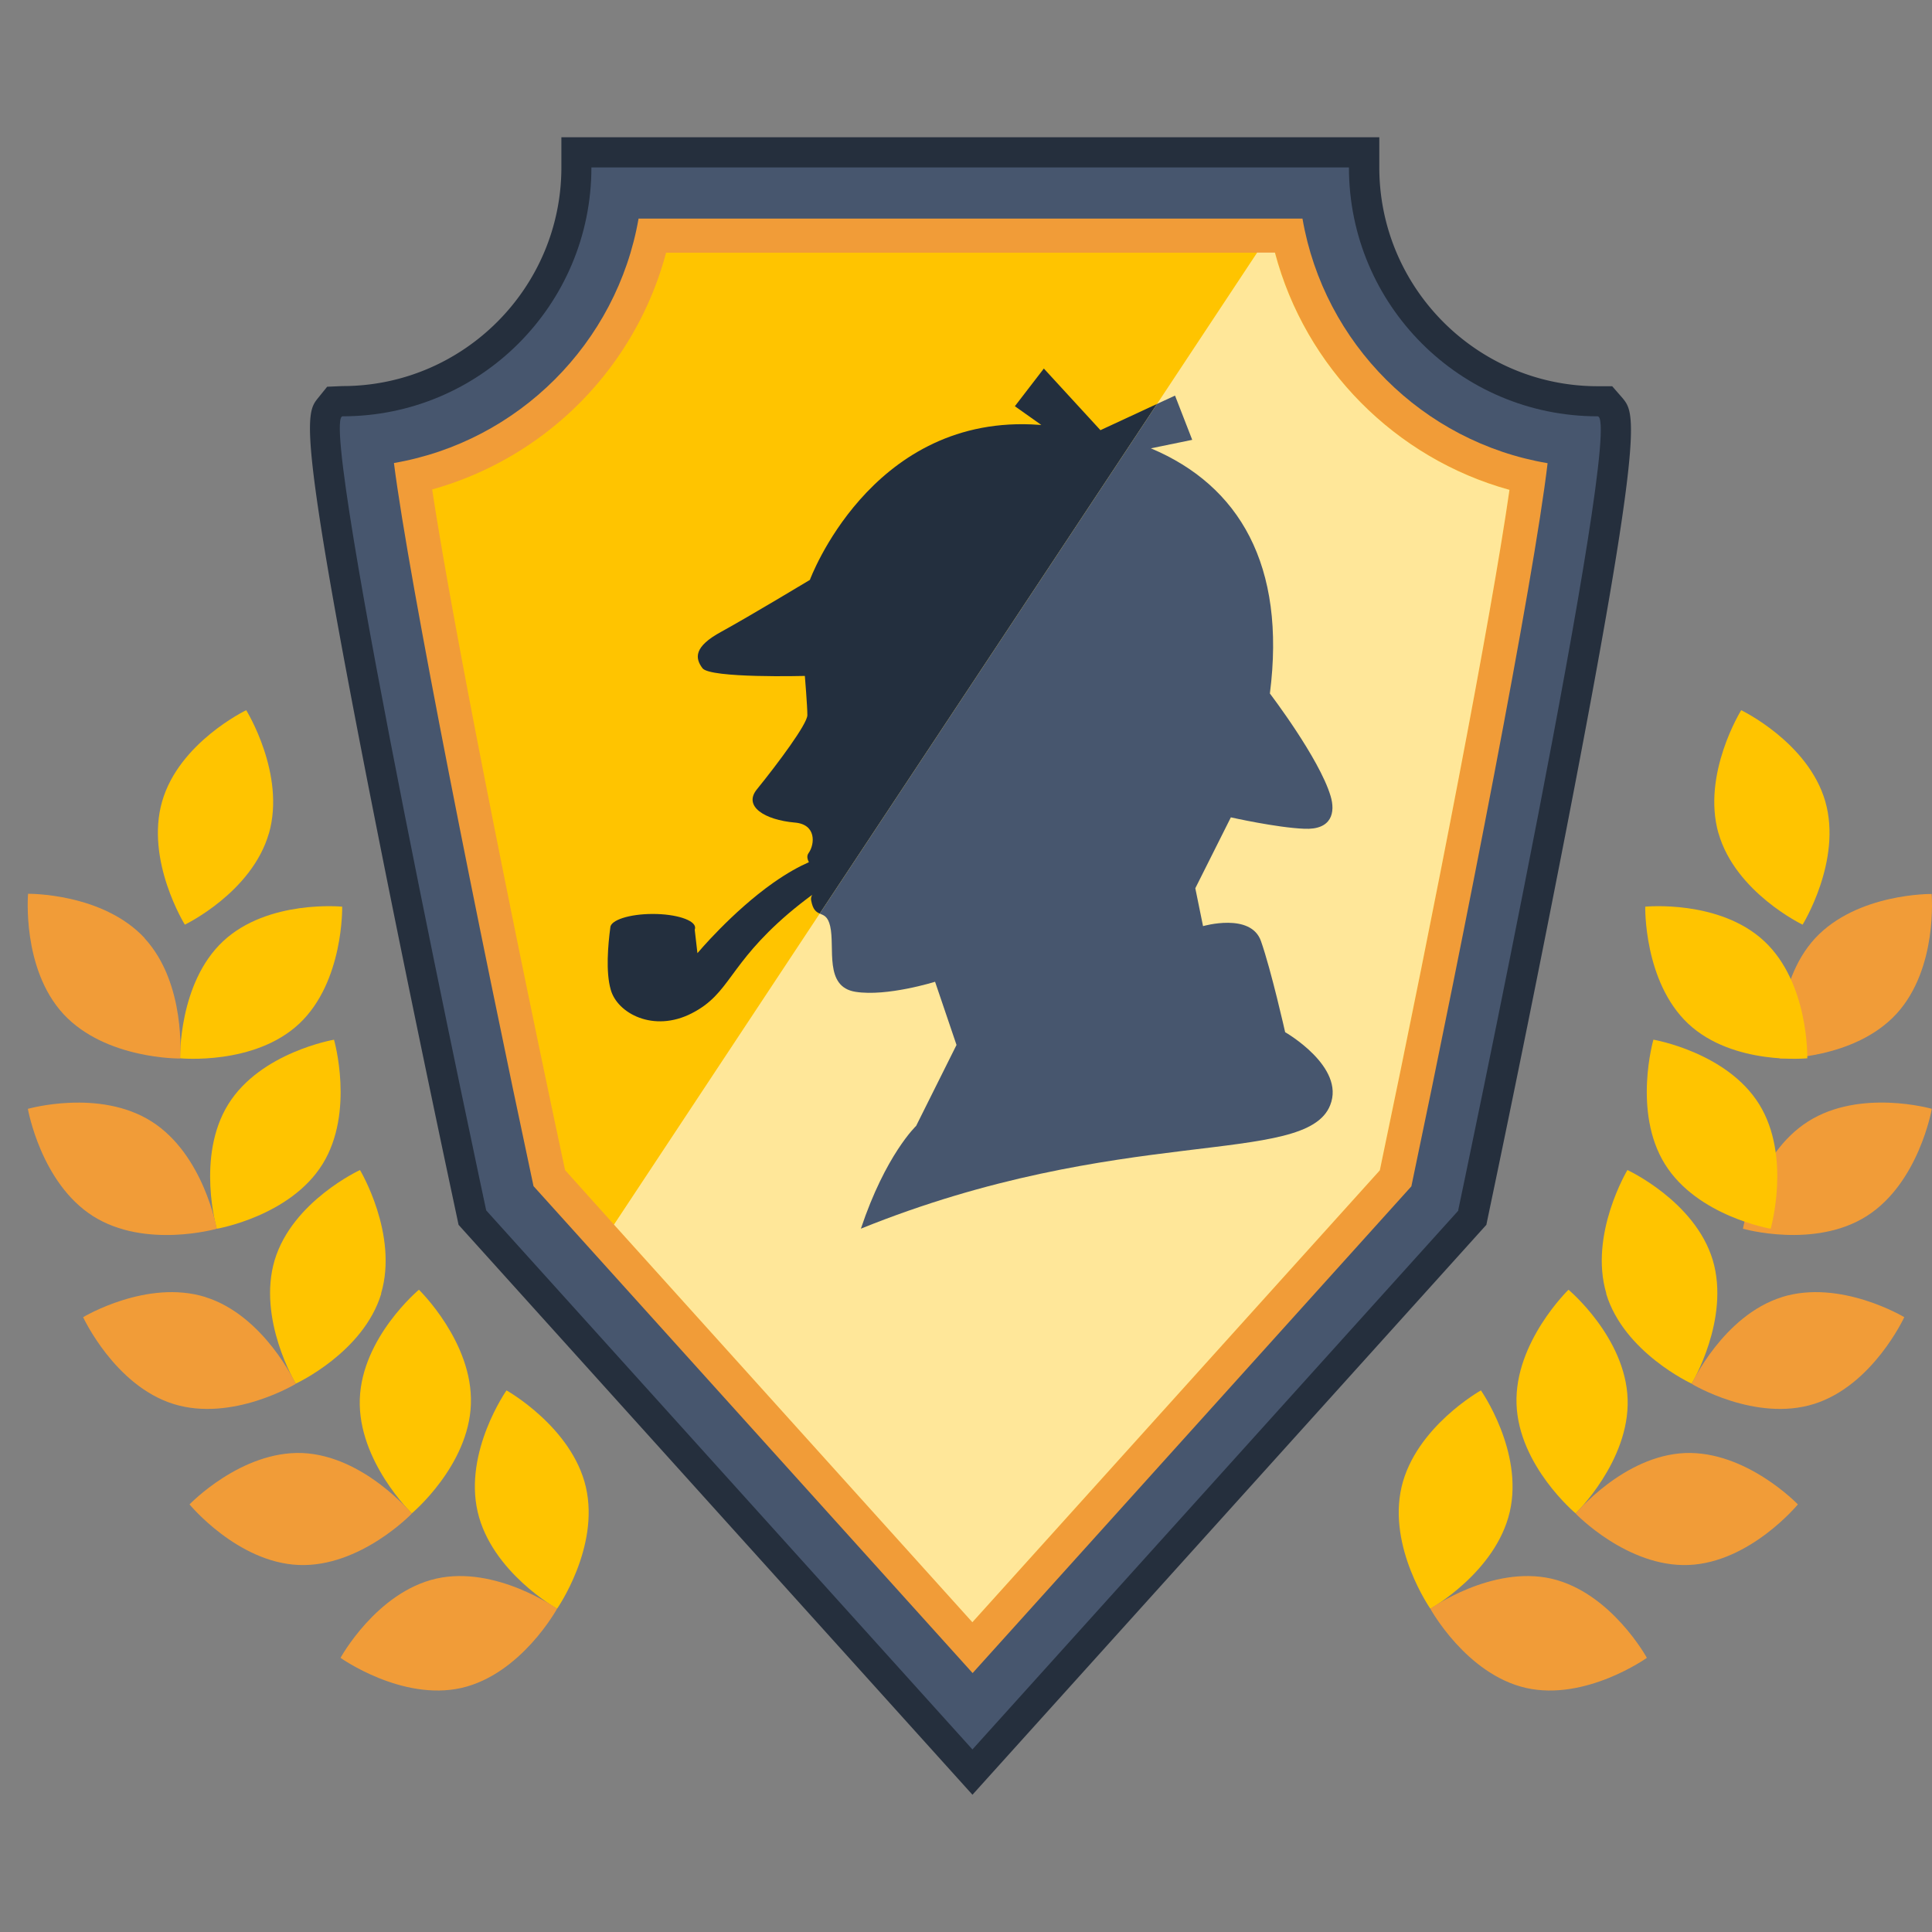 <svg data-tags="amazon, achievement" viewBox="0 0 100 100" xmlns="http://www.w3.org/2000/svg"><rect x="0" y="0" width="100" height="100" fill="#808080" stroke="none"/><path fill="#f19c38" d="M93.583 58.049c-2.7 1.716-3.368 5.55-3.368 5.55s3.707 1.059 6.408-.657c2.701-1.716 3.368-5.55 3.368-5.55s-3.707-1.06-6.408.657zm.371-9.489c-2.171 2.352-1.843 6.228-1.843 6.228s3.856.053 6.037-2.298c2.172-2.352 1.833-6.218 1.833-6.218s-3.856-.053-6.037 2.299l.01-.01z"/><path fill="#ffc400" d="M30.326 76.977c.72 3.125-1.493 6.292-1.493 6.292s-3.39-1.896-4.11-5.02c-.72-3.125 1.494-6.282 1.494-6.282s3.389 1.896 4.11 5.01z"/><path fill="#f19c38" d="M22.573 81.71c3.093-.698 6.26 1.558 6.26 1.558s-1.854 3.389-4.947 4.099c-3.092.699-6.26-1.557-6.26-1.557s1.854-3.39 4.947-4.1z"/><path fill="#ffc400" d="M24.374 72.666c-.106 3.2-3.061 5.667-3.061 5.667s-2.797-2.712-2.69-5.91c.105-3.199 3.06-5.667 3.06-5.667s2.797 2.712 2.69 5.9v.01z"/><path fill="#f19c38" d="M15.657 75.209c3.177.138 5.656 3.135 5.656 3.135s-2.67 2.786-5.847 2.659c-3.177-.127-5.656-3.135-5.656-3.135s2.67-2.786 5.847-2.659z"/><path fill="#ffc400" d="M19.734 66.958c-.921 3.05-4.427 4.66-4.427 4.66s-2.002-3.336-1.09-6.397c.92-3.05 4.416-4.66 4.416-4.66s2.002 3.336 1.09 6.397h.011z"/><path fill="#f19c38" d="M10.636 67.139c3.04.953 4.671 4.49 4.671 4.49s-3.294 1.992-6.334 1.039c-3.04-.954-4.67-4.491-4.67-4.491s3.304-1.992 6.344-1.038h-.01z"/><path fill="#ffc400" d="M16.695 60.254c-1.674 2.701-5.476 3.347-5.476 3.347s-1.08-3.738.593-6.44c1.673-2.7 5.476-3.346 5.476-3.346s1.08 3.739-.593 6.44z"/><path fill="#f19c38" d="M7.85 58.05c2.702 1.717 3.369 5.55 3.369 5.55s-3.707 1.06-6.408-.656c-2.701-1.716-3.368-5.55-3.368-5.55s3.707-1.06 6.408.657z"/><path fill="#ffc400" d="M15.487 52.987c-2.32 2.172-6.164 1.79-6.164 1.79s-.095-3.887 2.224-6.058c2.32-2.171 6.164-1.79 6.164-1.79s.085 3.887-2.224 6.058z"/><path fill="#f19c38" d="M7.48 48.56c2.171 2.352 1.843 6.228 1.843 6.228s-3.855.053-6.037-2.298c-2.172-2.351-1.833-6.228-1.833-6.228s3.856-.053 6.038 2.298H7.48z"/><path fill="#ffc400" d="M13.92 43.126c-.88 3.072-4.353 4.734-4.353 4.734s-2.055-3.315-1.176-6.376c.879-3.06 4.353-4.724 4.353-4.724s2.055 3.305 1.176 6.377v-.011zm58.622 33.851c-.72 3.125 1.494 6.292 1.494 6.292s3.389-1.896 4.11-5.02c.72-3.125-1.494-6.282-1.494-6.282s-3.39 1.896-4.11 5.01z"/><path fill="#f19c38" d="M80.295 81.71c-3.092-.698-6.26 1.558-6.26 1.558s1.854 3.389 4.947 4.099c3.093.699 6.26-1.557 6.26-1.557s-1.854-3.39-4.947-4.1z"/><path fill="#ffc400" d="M78.495 72.666c.106 3.2 3.06 5.667 3.06 5.667s2.797-2.712 2.691-5.91c-.106-3.199-3.061-5.667-3.061-5.667s-2.796 2.712-2.69 5.9v.01z"/><path fill="#f19c38" d="M87.212 75.209c-3.178.138-5.656 3.135-5.656 3.135s2.669 2.786 5.846 2.659c3.178-.127 5.656-3.135 5.656-3.135s-2.669-2.786-5.846-2.659z"/><path fill="#ffc400" d="M83.134 66.958c.921 3.05 4.427 4.66 4.427 4.66s2.002-3.336 1.091-6.397c-.921-3.05-4.417-4.66-4.417-4.66s-2.001 3.336-1.09 6.397h-.011z"/><path fill="#f19c38" d="M92.232 67.139c-3.04.953-4.67 4.49-4.67 4.49s3.293 1.992 6.333 1.039c3.04-.954 4.67-4.491 4.67-4.491s-3.304-1.992-6.344-1.038h.011z"/><path fill="#ffc400" d="M86.174 60.252c1.673 2.701 5.475 3.347 5.475 3.347s1.08-3.739-.593-6.44c-1.673-2.7-5.476-3.346-5.476-3.346s-1.08 3.738.594 6.44zm1.207-7.265c2.32 2.172 6.164 1.79 6.164 1.79s.096-3.887-2.224-6.058c-2.32-2.171-6.164-1.79-6.164-1.79s-.085 3.887 2.224 6.058zm1.568-9.861c.879 3.072 4.353 4.734 4.353 4.734s2.055-3.315 1.175-6.376-4.353-4.724-4.353-4.724-2.054 3.305-1.175 6.377v-.011z"/><path fill="#252f3d" stroke-width="0" d="M23.733 63.387l-.086-.408c-.018-.096-2.163-10.074-4.143-20.078-4.15-20.93-3.682-21.503-3.04-22.302l.47-.582.799-.034c6.244 0 11.324-5.08 11.324-11.325V7.104h42.336v1.563c0 6.244 5.072 11.324 11.307 11.324h.747l.538.617c.643.79 1.146 1.415-2.91 22.319a1364.733 1364.733 0 01-4.055 20.052l-.086.417-26.6 29.5-26.6-29.5v-.01z"/><path fill="#47566e" stroke-width="0" d="M75.492 62.65L50.333 90.551 25.166 62.65s-8.805-41.102-7.433-41.102c7.12 0 12.878-5.767 12.878-12.88h39.21c0 7.113 5.766 12.88 12.87 12.88 1.46 0-7.216 41.102-7.216 41.102h.017z"/><path fill="#f19c38" d="M27.615 61.396c-2.796-13.087-6.443-31.28-7.225-37.43 6.444-1.11 11.541-6.209 12.662-12.652h34.364c1.111 6.46 6.226 11.567 12.687 12.661-.72 6.114-4.298 24.334-7.051 37.43l-22.71 25.193-22.718-25.193-.009-.009z"/><path fill="#ffc400" d="M78.132 25.351c-.947 6.574-3.83 21.485-6.713 35.224L50.333 83.962l-18.55-20.574-2.535-2.822c-2.935-13.747-5.88-28.623-6.878-35.232A17.378 17.378 0 0034.476 13.08H66c1.572 5.94 6.226 10.647 12.14 12.271h-.008z"/><path fill="#fff" stroke-width="0" d="M78.129 25.356c-.94 6.57-3.83 21.48-6.71 35.22l-21.09 23.39-18.55-20.58 10.65-16.1 17.46-26.38 5.18-7.83h.92c1.57 5.94 6.23 10.65 12.14 12.28z" opacity=".6"/><path fill="#232f3e" fill-rule="evenodd" stroke-width="0" d="M59.889 20.906l-17.46 26.38c-.18-.08-.35-.19-.44-.66-.03-.12 0-.22.05-.31-.41.3-.83.63-1.23.97-3.13 2.68-3.01 4.14-5 5.16-1.98 1.02-3.87 0-4.2-1.23-.26-.9-.14-2.3-.02-3.2 0-.39.99-.71 2.2-.71s2.19.32 2.19.71c0 .04-.01.07-.02.11l.14 1.21s1.78-2.13 3.92-3.64c.74-.52 1.35-.85 1.85-1.07-.09-.17-.12-.34-.01-.48.32-.46.4-1.48-.72-1.57-1.57-.14-2.67-.84-1.97-1.71 1.11-1.37 2.62-3.4 2.62-3.85 0-.46-.13-2.03-.13-2.03s-4.91.13-5.3-.4c-.39-.52-.46-1.11.98-1.89 1.44-.79 4.58-2.68 4.58-2.68s3.08-8.38 11.45-8.05l.53.03-1.37-.97 1.5-1.95 2.93 3.19 2.93-1.36z"/><path fill="#47566e" fill-rule="evenodd" d="M68.849 57.206c-1.27 3.2-10.86.96-24.29 6.39 1.28-3.83 2.86-5.32 2.86-5.32l2.09-4.19-1.11-3.27s-2.49.78-4.12.52c-1.64-.26-1.05-2.29-1.31-3.4-.12-.51-.33-.56-.54-.65l17.46-26.38.93-.43.89 2.29-2.14.44c4.57 1.92 7.01 6.05 6.16 12.69 0 0 2.55 3.34 3.14 5.3.26.85.07 1.77-1.37 1.7-1.44-.06-3.79-.59-3.79-.59l-1.84 3.67.4 1.96s2.48-.72 3 .78c.53 1.51 1.25 4.71 1.25 4.71s3.13 1.79 2.33 3.78z"/></svg>
